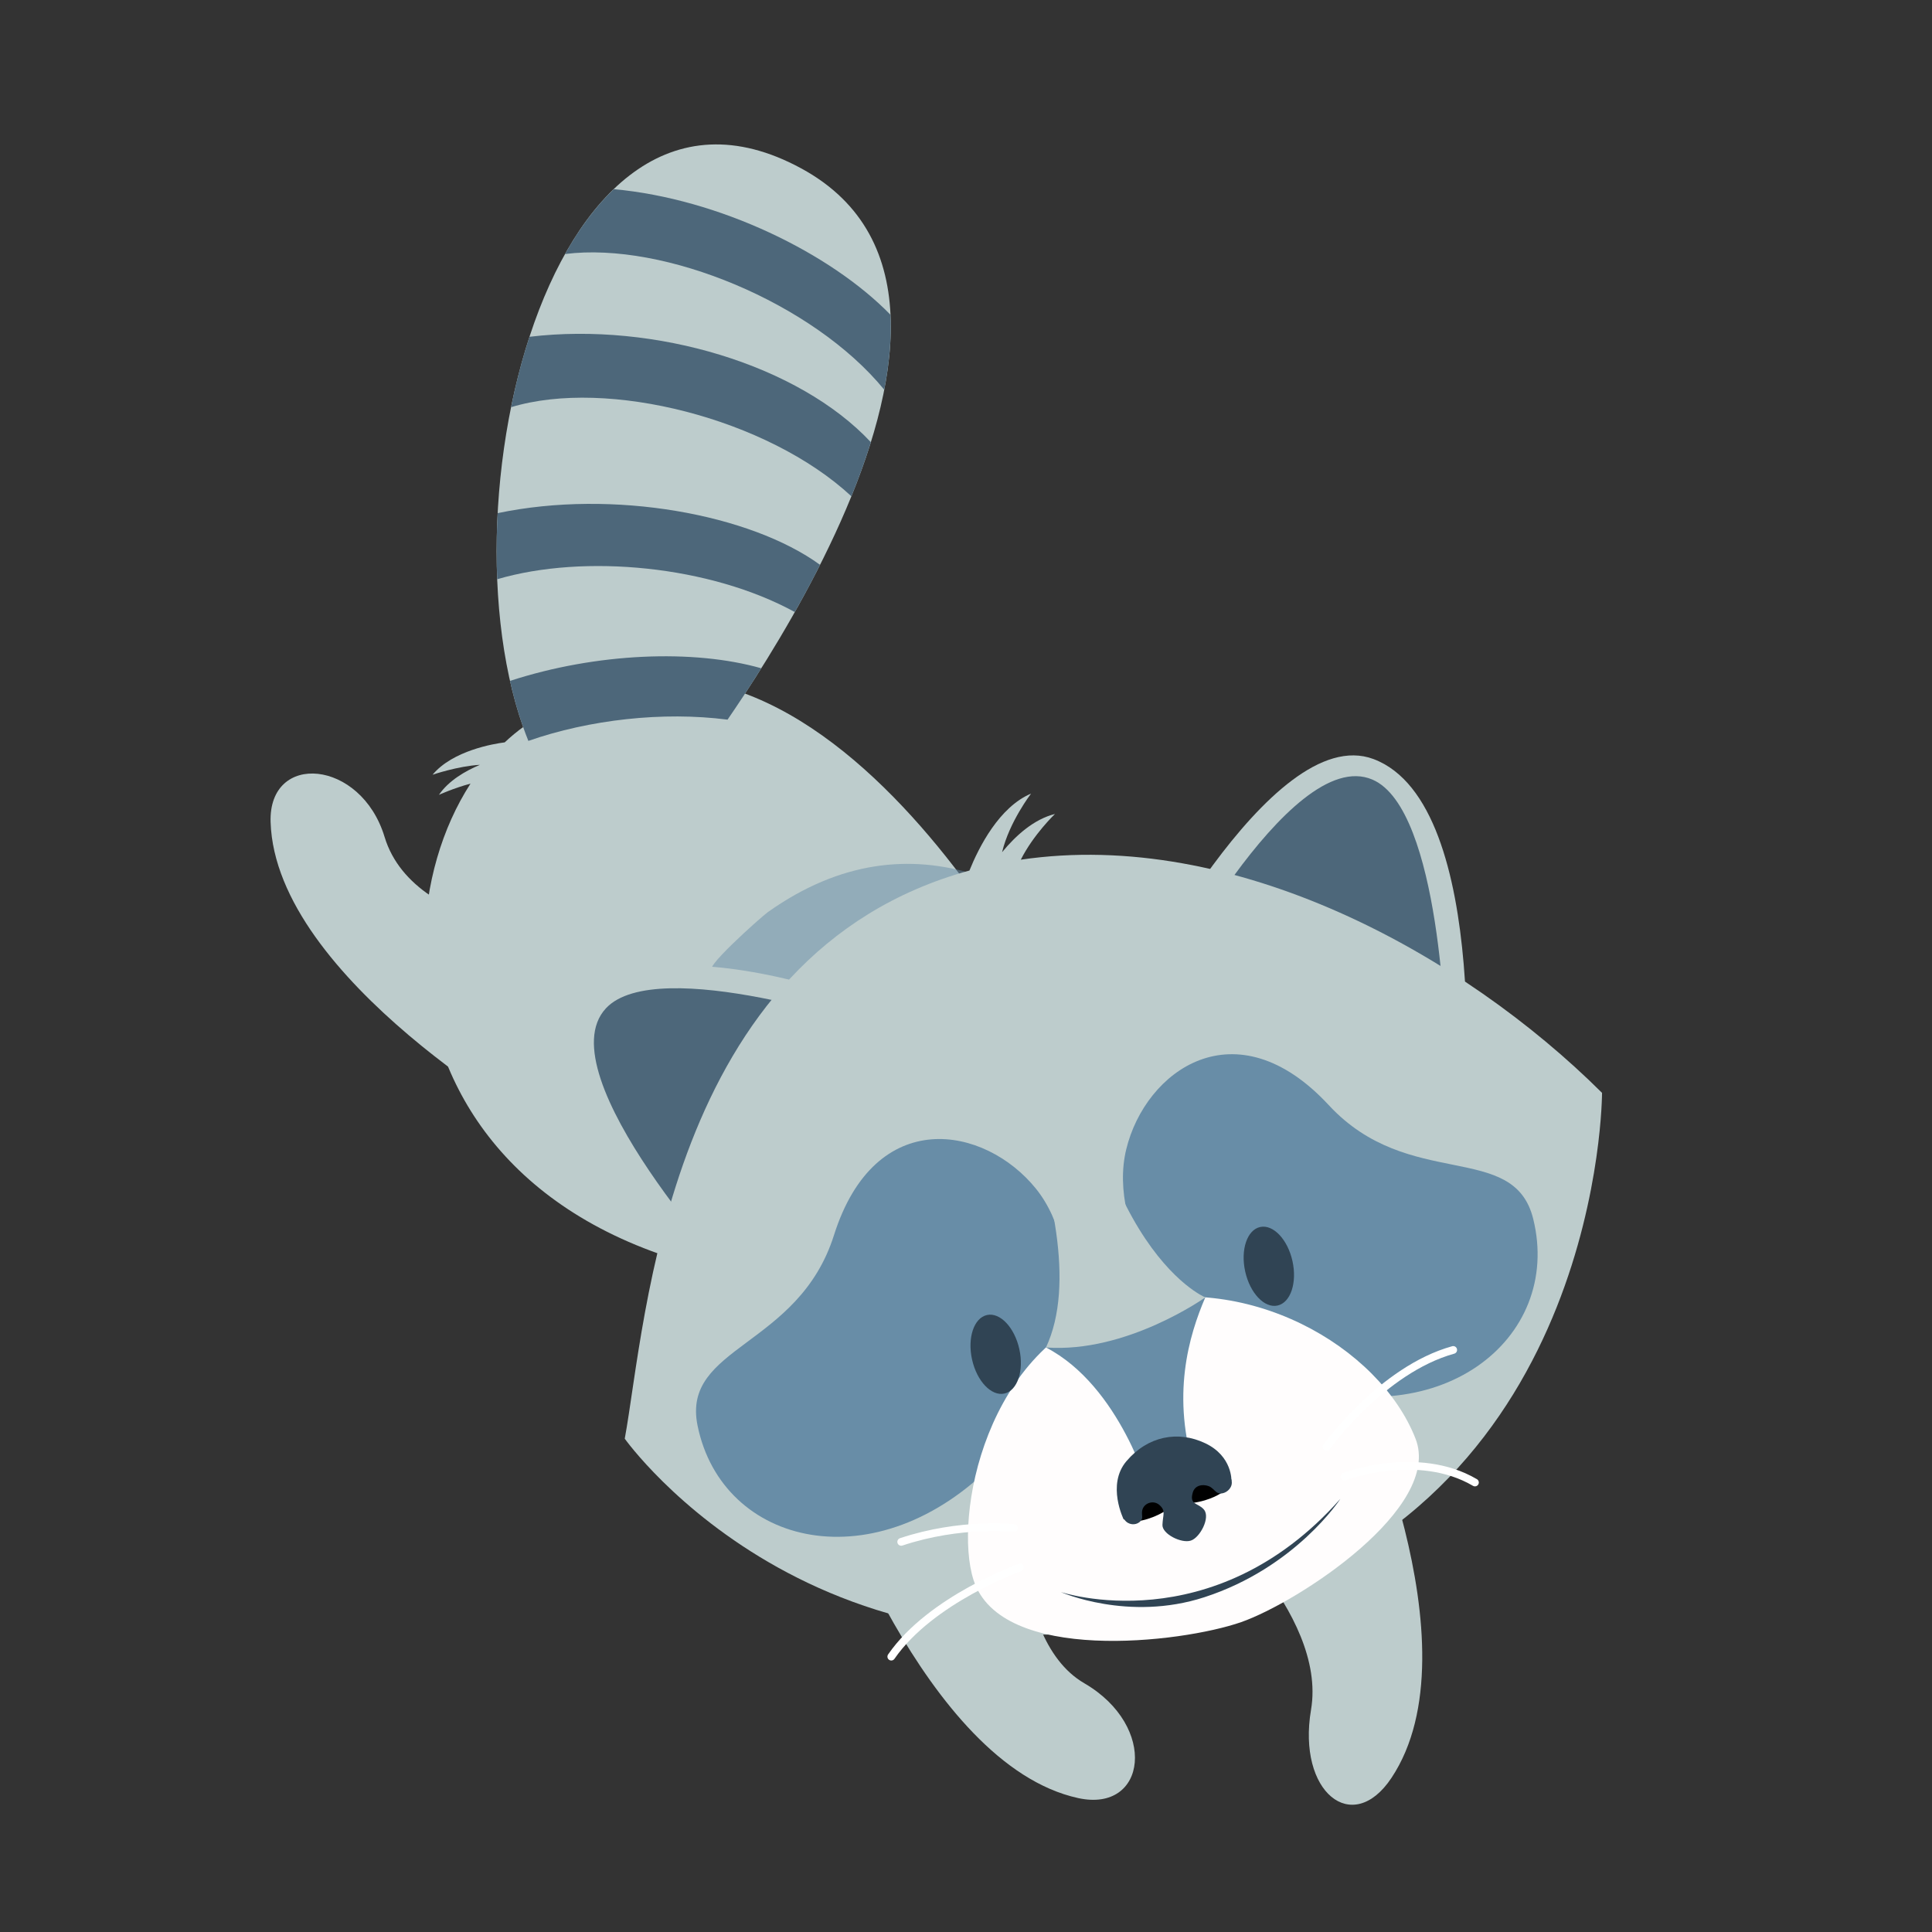 <svg xmlns="http://www.w3.org/2000/svg" xmlns:xlink="http://www.w3.org/1999/xlink" id="Layer_1" width="100" height="100" x="0" y="0" enable-background="new 0 0 100 100" version="1.1" viewBox="0 0 100 100" xml:space="preserve"><rect x="0" y="0" width="100" height="100" fill="#333333" stroke="none"/><path fill="#BDCCCC" d="M28.114,58.487c0,0-13.851-7.765-14.108-15.938c-0.115-3.65,4.68-3.261,5.9,0.771	c1.585,5.239,10.875,5.303,10.875,5.303L28.114,58.487z"/><path fill="#BDCCCC" d="M55.048,53.891c0,0-12.893-26.952-27.928-16.288c-0.347,0.246-0.678,0.523-0.997,0.822	c-0.556,0.07-2.687,0.42-3.734,1.675c0,0,1.298-0.446,2.452-0.513c-0.762,0.322-1.616,0.815-2.122,1.554c0,0,0.758-0.347,1.634-0.58	c-5.886,9.112-2.29,28.888,27.431,25.779C81.086,63.277,55.048,53.891,55.048,53.891z"/><path fill="#688DA7" d="M67.673,63.498c0,0-12.893-26.952-27.928-16.288c-0.347,0.246-3.642,3.191-2.766,2.959	c-5.886,9.112-2.29,28.888,27.431,25.779C93.711,72.884,67.673,63.498,67.673,63.498z" opacity=".5"/><path fill="#BDCCCC" d="M35.731,39.915c0,0,18.849-24.082,5.739-31.2C27.896,1.341,22.058,28.806,28.057,39.867L35.731,39.915z"/><g><path fill="#4D677A" d="M31.769,9.791c-0.946,0.908-1.788,2.048-2.521,3.357c5.134-0.653,12.842,2.529,16.519,7.023 c0.261-1.335,0.381-2.637,0.322-3.88C42.987,13.104,37.235,10.291,31.769,9.791z"/><path fill="#4D677A" d="M27.407,17.432c-0.381,1.163-0.699,2.386-0.952,3.644c4.975-1.513,13.281,0.586,17.613,4.612 c0.379-0.93,0.717-1.867,1.008-2.8C41.349,18.897,33.913,16.652,27.407,17.432z"/><path fill="#4D677A" d="M25.759,26.56c-0.061,1.15-0.07,2.293-0.024,3.421c4.52-1.328,11.033-0.697,15.403,1.698 c0.443-0.783,0.883-1.602,1.308-2.443C38.852,26.621,31.744,25.305,25.759,26.56z"/><path fill="#4D677A" d="M27.348,38.348c3.156-1.099,6.951-1.532,10.31-1.099c0.521-0.761,1.12-1.659,1.746-2.659 c-3.507-0.997-8.528-0.803-13.006,0.653C26.646,36.348,26.963,37.389,27.348,38.348z"/></g><path fill="#BDCCCC" d="M69.984,71.377c0,0,6.572,13.848,2.034,20.652c-2.024,3.038-4.881,0.723-4.16-3.529	c0.862-5.077-5.773-10.638-5.773-10.638L69.984,71.377z"/><path fill="#BDCCCC" d="M42.709,76.284c0,0,5.109,15.036,13.098,16.785c3.566,0.777,4.137-3.723,0.318-5.943	c-4.208-2.446-3.23-11.663-3.23-11.663L42.709,76.284z"/><path fill="#BDCCCC" d="M58.485,51.741c0,0,7.276-14.447,12.606-12.453c6.224,2.335,4.669,19.46,4.669,19.46L58.485,51.741z"/><path fill="#4D677A" d="M59.942,51.661c0,0,6.79-13.151,11.092-11.31c3.563,1.519,3.79,13.568,3.79,13.568L59.942,51.661z"/><path fill="#BDCCCC" d="M37.825,67.86c0,0-11.127-11.746-7.44-16.084c4.308-5.064,19.886,2.207,19.886,2.207L37.825,67.86z"/><path fill="#4D677A" d="M38.244,66.459c0,0-10.068-10.848-6.881-14.269c2.64-2.835,14.052,1.032,14.052,1.032L38.244,66.459z"/><path fill="#BDCCCC" d="M52.836,44.498c0.661-1.312,1.769-2.367,1.769-2.367c-1.088,0.271-2.022,1.109-2.737,1.978	c0.376-1.573,1.5-3.032,1.5-3.032c-1.648,0.694-2.698,2.765-3.19,3.982c-15.712,4.306-16.731,23.378-17.841,29.407	c0,0,10.582,14.941,31.75,8.558c18.849-5.682,18.834-26.458,18.834-26.458C75.708,49.387,63.902,42.861,52.836,44.498z"/><path fill="#688DA7" d="M36.104,73.781c1.273,6.281,9.287,8.169,15.389,1.914c4.12-4.224,4.77-10.886,2.131-14.164	c-2.637-3.274-8.319-4.347-10.457,2.399C41.326,69.749,35.27,69.66,36.104,73.781z"/><path fill="#688DA7" d="M79.361,63.098c1.53,6.22-4.911,11.351-13.098,8.297c-5.53-2.067-8.958-7.813-7.97-11.902	c0.988-4.086,5.671-7.481,10.482-2.293C72.921,61.678,78.361,59.012,79.361,63.098z"/><path fill="#FFFDFD" d="M57.862,67.615c6.606-1.953,13.536,2.067,15.406,6.851c1.401,3.577-6.055,8.453-9.025,9.495	c-3.115,1.086-12.452,2.175-13.853-2.182C49.339,78.504,51.014,69.637,57.862,67.615z"/><path fill="#688DA7" d="M57.862,67.615c-1.473,0.436-2.704,1.188-3.722,2.131c3.865,2.006,5.367,7.491,5.367,7.491l2.374-0.975	c-1.298-3.991-0.334-7.153,0.505-9.109C60.904,67.038,59.374,67.169,57.862,67.615z"/><g><path d="M63.272,77.237c0,0-0.566,0.436-1.599,0.561c-1.089,0.131,0.322-1.137,0.322-1.137l0.868-0.162L63.272,77.237z"/><path d="M58.681,78.756c0,0,0.712,0,1.605-0.532c0.944-0.561-0.944-0.704-0.944-0.704l-0.788,0.401L58.681,78.756z"/><path fill="#304454" d="M58.168,78.66c0,0-0.904-1.809,0.136-3.029c1.105-1.303,2.674-1.599,4.083-0.927 c1.41,0.672,1.352,1.949,1.352,1.949l-3.19,0.061l-1.054,0.372L58.168,78.66z"/><path fill="#304454" d="M61.64,79.74c-0.487,0.162-1.491-0.341-1.472-0.812c0.021-0.529,0.18-0.714-0.134-1.01 c-0.282-0.271-0.722-0.162-0.873,0.146c-0.105,0.21-0.01,0.433-0.054,0.548c-0.224,0.545-1.411,0.357-0.901-1.013 c0.513-1.37,2.104-1.851,2.104-1.851c0.989-0.306,1.833-0.245,2.744,0.201c1.405,0.688,0.349,1.615-0.088,1.284 c-0.114-0.086-0.239-0.252-0.408-0.312c-0.323-0.115-0.717-0.041-0.822,0.338c-0.185,0.65,0.283,0.519,0.581,0.879 C62.66,78.546,62.113,79.587,61.64,79.74z"/></g><path fill="#304454" d="M54.905,82.403c0,0,7.864,2.637,14.472-4.822c0,0-2.307,3.554-7.037,5.09	C58.399,83.954,54.905,82.403,54.905,82.403z"/><path fill="#BDCCCC" d="M62.386,67.153c0,0-6.715-2.746-7.353-20.193l-5.785,2.283c0,0,7.951,13.96,4.892,20.502	C58.324,70.051,62.386,67.153,62.386,67.153z"/><path fill="none" stroke="#FFF" stroke-linecap="round" stroke-linejoin="round" stroke-width=".4" d="M68.663,74.889	c0,0,2.868-3.994,6.555-5.016"/><path fill="none" stroke="#FFF" stroke-linecap="round" stroke-linejoin="round" stroke-width=".4" d="M69.585,76.428	c0,0,3.788-1.436,6.758,0.306"/><path fill="none" stroke="#FFF" stroke-linecap="round" stroke-linejoin="round" stroke-width=".4" d="M52.79,81.135	c0,0-4.607,1.64-6.657,4.612"/><path fill="none" stroke="#FFF" stroke-linecap="round" stroke-linejoin="round" stroke-width=".4" d="M52.481,79.09	c0,0-2.763-0.309-5.835,0.717"/><ellipse cx="65.711" cy="65.514" fill="#304454" rx="1.253" ry="2.082" transform="matrix(0.976 -0.217 0.217 0.976 -12.676 15.86)"/><ellipse cx="51.575" cy="70.076" fill="#304454" rx="1.253" ry="2.082" transform="matrix(0.976 -0.217 0.217 0.976 -14.007 12.895)"/></svg>
